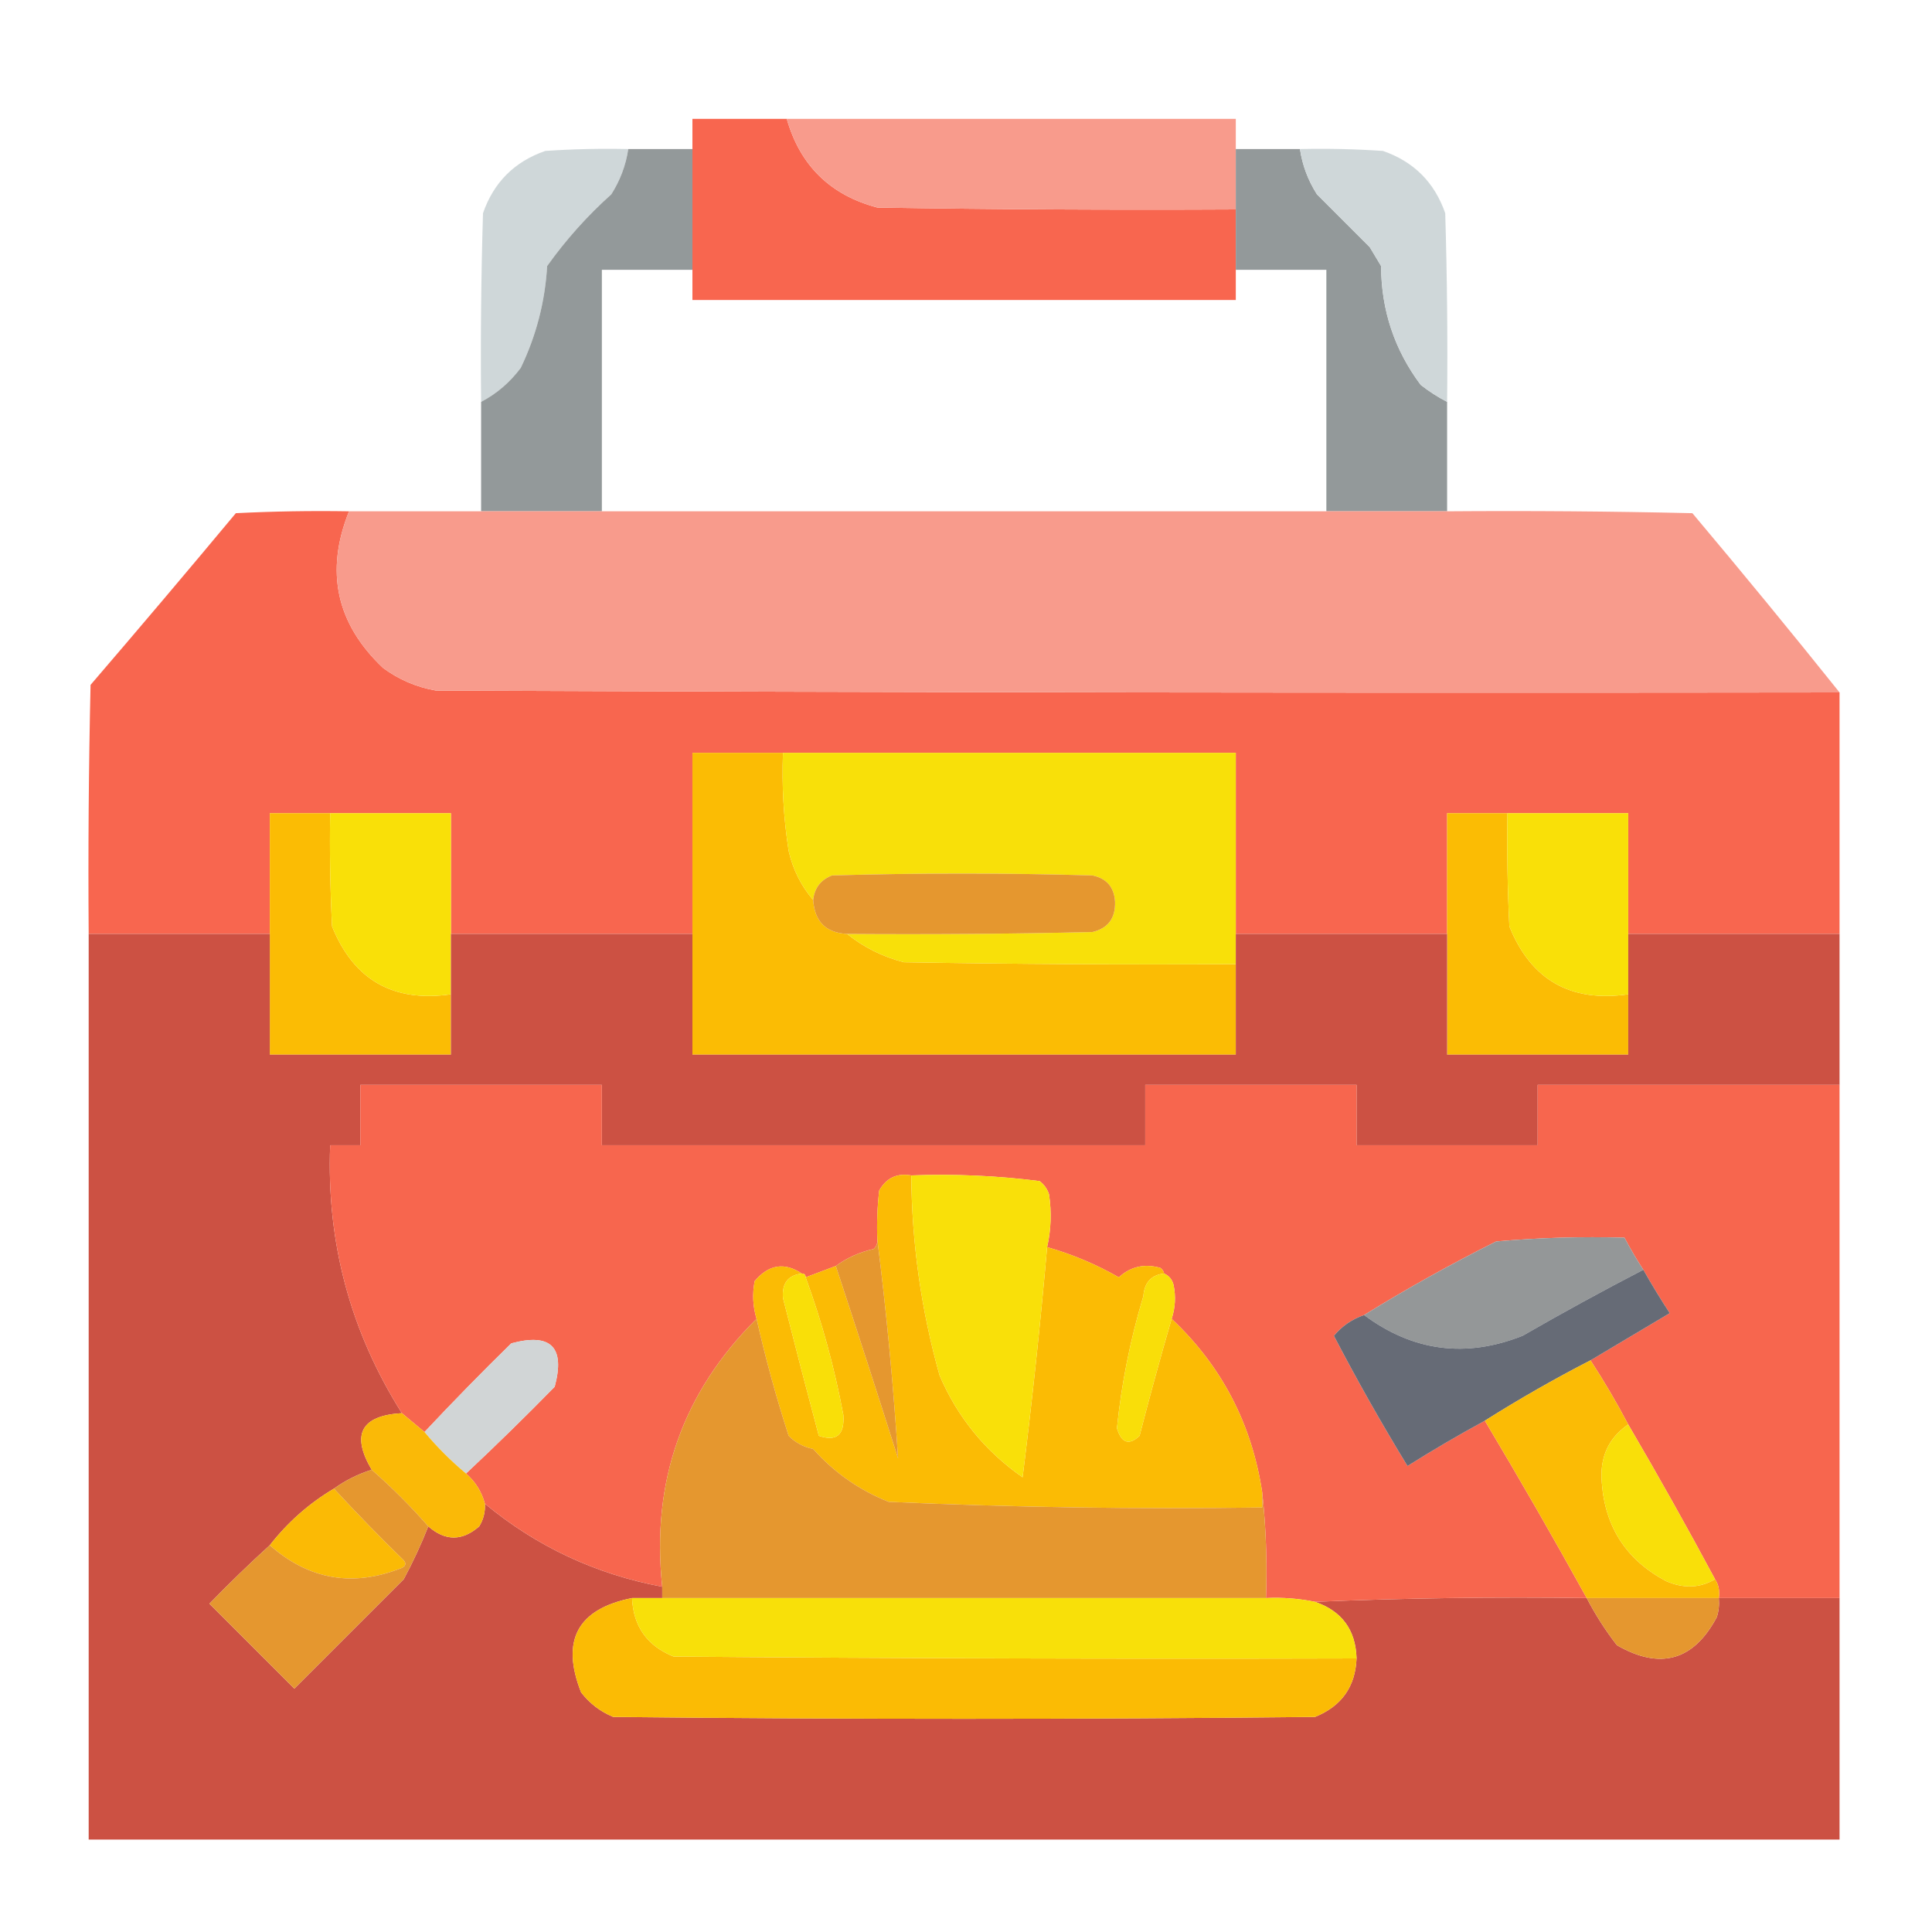 <?xml version="1.0" encoding="UTF-8"?>
<!DOCTYPE svg PUBLIC "-//W3C//DTD SVG 1.1//EN" "http://www.w3.org/Graphics/SVG/1.1/DTD/svg11.dtd">
<svg xmlns="http://www.w3.org/2000/svg" version="1.1" width="512px" height="512px" style="shape-rendering:geometricPrecision; text-rendering:geometricPrecision; image-rendering:optimizeQuality; fill-rule:evenodd; clip-rule:evenodd" xmlns:xlink="http://www.w3.org/1999/xlink">
<g><path style="opacity:1" fill="#f8664f" d="M 208.5,31.5 C 212.04,43.874 220.04,51.707 232.5,55C 264.165,55.5 295.832,55.667 327.5,55.5C 327.5,60.833 327.5,66.167 327.5,71.5C 327.5,74.167 327.5,76.833 327.5,79.5C 279.5,79.5 231.5,79.5 183.5,79.5C 183.5,76.833 183.5,74.167 183.5,71.5C 183.5,60.833 183.5,50.167 183.5,39.5C 183.5,36.833 183.5,34.167 183.5,31.5C 191.833,31.5 200.167,31.5 208.5,31.5 Z"/></g>
<g><path style="opacity:1" fill="#f89b8c" d="M 208.5,31.5 C 248.167,31.5 287.833,31.5 327.5,31.5C 327.5,34.167 327.5,36.833 327.5,39.5C 327.5,44.833 327.5,50.167 327.5,55.5C 295.832,55.667 264.165,55.5 232.5,55C 220.04,51.707 212.04,43.874 208.5,31.5 Z"/></g>
<g><path style="opacity:0.991" fill="#cfd7d9" d="M 166.5,39.5 C 165.864,43.781 164.364,47.781 162,51.5C 155.649,57.186 149.983,63.519 145,70.5C 144.44,79.971 142.106,88.971 138,97.5C 135.129,101.335 131.629,104.335 127.5,106.5C 127.333,89.83 127.5,73.163 128,56.5C 130.833,48.333 136.333,42.833 144.5,40C 151.826,39.5 159.159,39.334 166.5,39.5 Z"/></g>
<g><path style="opacity:1" fill="#93999a" d="M 166.5,39.5 C 172.167,39.5 177.833,39.5 183.5,39.5C 183.5,50.167 183.5,60.833 183.5,71.5C 175.5,71.5 167.5,71.5 159.5,71.5C 159.5,92.833 159.5,114.167 159.5,135.5C 148.833,135.5 138.167,135.5 127.5,135.5C 127.5,125.833 127.5,116.167 127.5,106.5C 131.629,104.335 135.129,101.335 138,97.5C 142.106,88.971 144.44,79.971 145,70.5C 149.983,63.519 155.649,57.186 162,51.5C 164.364,47.781 165.864,43.781 166.5,39.5 Z"/></g>
<g><path style="opacity:1" fill="#93999a" d="M 327.5,39.5 C 333.167,39.5 338.833,39.5 344.5,39.5C 345.136,43.781 346.636,47.781 349,51.5C 353.613,56.113 358.279,60.779 363,65.5C 364,67.167 365,68.833 366,70.5C 366.048,82.21 369.548,92.71 376.5,102C 378.734,103.75 381.068,105.25 383.5,106.5C 383.5,116.167 383.5,125.833 383.5,135.5C 372.833,135.5 362.167,135.5 351.5,135.5C 351.5,114.167 351.5,92.833 351.5,71.5C 343.5,71.5 335.5,71.5 327.5,71.5C 327.5,66.167 327.5,60.833 327.5,55.5C 327.5,50.167 327.5,44.833 327.5,39.5 Z"/></g>
<g><path style="opacity:0.991" fill="#cfd7d9" d="M 344.5,39.5 C 351.841,39.334 359.174,39.5 366.5,40C 374.667,42.833 380.167,48.333 383,56.5C 383.5,73.163 383.667,89.83 383.5,106.5C 381.068,105.25 378.734,103.75 376.5,102C 369.548,92.71 366.048,82.21 366,70.5C 365,68.833 364,67.167 363,65.5C 358.279,60.779 353.613,56.113 349,51.5C 346.636,47.781 345.136,43.781 344.5,39.5 Z"/></g>
<g><path style="opacity:1" fill="#f8664f" d="M 92.5,135.5 C 86.103,151.43 89.103,165.264 101.5,177C 105.682,180.09 110.349,182.09 115.5,183C 239.5,183.5 363.5,183.667 487.5,183.5C 487.5,204.833 487.5,226.167 487.5,247.5C 468.833,247.5 450.167,247.5 431.5,247.5C 431.5,236.833 431.5,226.167 431.5,215.5C 420.833,215.5 410.167,215.5 399.5,215.5C 394.167,215.5 388.833,215.5 383.5,215.5C 383.5,226.167 383.5,236.833 383.5,247.5C 364.833,247.5 346.167,247.5 327.5,247.5C 327.5,231.5 327.5,215.5 327.5,199.5C 287.5,199.5 247.5,199.5 207.5,199.5C 199.5,199.5 191.5,199.5 183.5,199.5C 183.5,215.5 183.5,231.5 183.5,247.5C 162.167,247.5 140.833,247.5 119.5,247.5C 119.5,236.833 119.5,226.167 119.5,215.5C 108.833,215.5 98.167,215.5 87.5,215.5C 82.167,215.5 76.833,215.5 71.5,215.5C 71.5,226.167 71.5,236.833 71.5,247.5C 55.5,247.5 39.5,247.5 23.5,247.5C 23.333,225.497 23.5,203.497 24,181.5C 36.952,166.426 49.785,151.259 62.5,136C 72.494,135.5 82.494,135.334 92.5,135.5 Z"/></g>
<g><path style="opacity:0.999" fill="#f89b8c" d="M 92.5,135.5 C 104.167,135.5 115.833,135.5 127.5,135.5C 138.167,135.5 148.833,135.5 159.5,135.5C 223.5,135.5 287.5,135.5 351.5,135.5C 362.167,135.5 372.833,135.5 383.5,135.5C 405.169,135.333 426.836,135.5 448.5,136C 461.735,151.726 474.735,167.56 487.5,183.5C 363.5,183.667 239.5,183.5 115.5,183C 110.349,182.09 105.682,180.09 101.5,177C 89.103,165.264 86.103,151.43 92.5,135.5 Z"/></g>
<g><path style="opacity:1" fill="#fbbc04" d="M 207.5,199.5 C 207.161,208.226 207.661,216.893 209,225.5C 210.138,230.443 212.305,234.776 215.5,238.5C 215.877,244.21 218.877,247.21 224.5,247.5C 228.854,251.025 233.854,253.525 239.5,255C 268.831,255.5 298.165,255.667 327.5,255.5C 327.5,263.5 327.5,271.5 327.5,279.5C 279.5,279.5 231.5,279.5 183.5,279.5C 183.5,268.833 183.5,258.167 183.5,247.5C 183.5,231.5 183.5,215.5 183.5,199.5C 191.5,199.5 199.5,199.5 207.5,199.5 Z"/></g>
<g><path style="opacity:1" fill="#f8e009" d="M 207.5,199.5 C 247.5,199.5 287.5,199.5 327.5,199.5C 327.5,215.5 327.5,231.5 327.5,247.5C 327.5,250.167 327.5,252.833 327.5,255.5C 298.165,255.667 268.831,255.5 239.5,255C 233.854,253.525 228.854,251.025 224.5,247.5C 246.169,247.667 267.836,247.5 289.5,247C 293.624,246.018 295.624,243.352 295.5,239C 295.277,235.112 293.277,232.779 289.5,232C 266.5,231.333 243.5,231.333 220.5,232C 217.507,233.159 215.84,235.325 215.5,238.5C 212.305,234.776 210.138,230.443 209,225.5C 207.661,216.893 207.161,208.226 207.5,199.5 Z"/></g>
<g><path style="opacity:1" fill="#fbbc04" d="M 87.5,215.5 C 87.334,225.506 87.5,235.506 88,245.5C 93.721,259.698 104.221,265.698 119.5,263.5C 119.5,268.833 119.5,274.167 119.5,279.5C 103.5,279.5 87.5,279.5 71.5,279.5C 71.5,268.833 71.5,258.167 71.5,247.5C 71.5,236.833 71.5,226.167 71.5,215.5C 76.833,215.5 82.167,215.5 87.5,215.5 Z"/></g>
<g><path style="opacity:1" fill="#f9e008" d="M 87.5,215.5 C 98.167,215.5 108.833,215.5 119.5,215.5C 119.5,226.167 119.5,236.833 119.5,247.5C 119.5,252.833 119.5,258.167 119.5,263.5C 104.221,265.698 93.721,259.698 88,245.5C 87.5,235.506 87.334,225.506 87.5,215.5 Z"/></g>
<g><path style="opacity:1" fill="#fbbc04" d="M 399.5,215.5 C 399.334,225.506 399.5,235.506 400,245.5C 405.721,259.698 416.221,265.698 431.5,263.5C 431.5,268.833 431.5,274.167 431.5,279.5C 415.5,279.5 399.5,279.5 383.5,279.5C 383.5,268.833 383.5,258.167 383.5,247.5C 383.5,236.833 383.5,226.167 383.5,215.5C 388.833,215.5 394.167,215.5 399.5,215.5 Z"/></g>
<g><path style="opacity:1" fill="#f9e008" d="M 399.5,215.5 C 410.167,215.5 420.833,215.5 431.5,215.5C 431.5,226.167 431.5,236.833 431.5,247.5C 431.5,252.833 431.5,258.167 431.5,263.5C 416.221,265.698 405.721,259.698 400,245.5C 399.5,235.506 399.334,225.506 399.5,215.5 Z"/></g>
<g><path style="opacity:1" fill="#e5972f" d="M 224.5,247.5 C 218.877,247.21 215.877,244.21 215.5,238.5C 215.84,235.325 217.507,233.159 220.5,232C 243.5,231.333 266.5,231.333 289.5,232C 293.277,232.779 295.277,235.112 295.5,239C 295.624,243.352 293.624,246.018 289.5,247C 267.836,247.5 246.169,247.667 224.5,247.5 Z"/></g>
<g><path style="opacity:1" fill="#cc5143" d="M 23.5,247.5 C 39.5,247.5 55.5,247.5 71.5,247.5C 71.5,258.167 71.5,268.833 71.5,279.5C 87.5,279.5 103.5,279.5 119.5,279.5C 119.5,274.167 119.5,268.833 119.5,263.5C 119.5,258.167 119.5,252.833 119.5,247.5C 140.833,247.5 162.167,247.5 183.5,247.5C 183.5,258.167 183.5,268.833 183.5,279.5C 231.5,279.5 279.5,279.5 327.5,279.5C 327.5,271.5 327.5,263.5 327.5,255.5C 327.5,252.833 327.5,250.167 327.5,247.5C 346.167,247.5 364.833,247.5 383.5,247.5C 383.5,258.167 383.5,268.833 383.5,279.5C 399.5,279.5 415.5,279.5 431.5,279.5C 431.5,274.167 431.5,268.833 431.5,263.5C 431.5,258.167 431.5,252.833 431.5,247.5C 450.167,247.5 468.833,247.5 487.5,247.5C 487.5,260.833 487.5,274.167 487.5,287.5C 460.833,287.5 434.167,287.5 407.5,287.5C 407.5,292.833 407.5,298.167 407.5,303.5C 391.5,303.5 375.5,303.5 359.5,303.5C 359.5,298.167 359.5,292.833 359.5,287.5C 340.833,287.5 322.167,287.5 303.5,287.5C 303.5,292.833 303.5,298.167 303.5,303.5C 255.5,303.5 207.5,303.5 159.5,303.5C 159.5,298.167 159.5,292.833 159.5,287.5C 138.167,287.5 116.833,287.5 95.5,287.5C 95.5,292.833 95.5,298.167 95.5,303.5C 92.833,303.5 90.167,303.5 87.5,303.5C 86.499,329.166 92.833,352.833 106.5,374.5C 95.673,375.154 93.006,380.154 98.5,389.5C 94.849,390.659 91.515,392.326 88.5,394.5C 81.938,398.39 76.271,403.39 71.5,409.5C 66.035,414.464 60.702,419.63 55.5,425C 63,432.5 70.5,440 78,447.5C 87.667,437.833 97.333,428.167 107,418.5C 109.452,413.932 111.618,409.265 113.5,404.5C 118.003,408.445 122.503,408.445 127,404.5C 128.128,402.655 128.628,400.655 128.5,398.5C 142.215,409.856 157.881,417.189 175.5,420.5C 175.5,421.5 175.5,422.5 175.5,423.5C 172.833,423.5 170.167,423.5 167.5,423.5C 153.055,426.388 148.555,434.721 154,448.5C 156.264,451.433 159.098,453.6 162.5,455C 224.5,455.667 286.5,455.667 348.5,455C 355.523,452.154 359.19,446.987 359.5,439.5C 359.279,431.949 355.612,426.949 348.5,424.5C 372.328,423.502 396.328,423.169 420.5,423.5C 422.782,427.893 425.448,432.059 428.5,436C 439.995,442.61 448.828,440.11 455,428.5C 455.494,426.866 455.66,425.199 455.5,423.5C 466.167,423.5 476.833,423.5 487.5,423.5C 487.5,444.833 487.5,466.167 487.5,487.5C 332.833,487.5 178.167,487.5 23.5,487.5C 23.5,407.5 23.5,327.5 23.5,247.5 Z"/></g>
<g><path style="opacity:1" fill="#f7664e" d="M 487.5,287.5 C 487.5,332.833 487.5,378.167 487.5,423.5C 476.833,423.5 466.167,423.5 455.5,423.5C 455.784,421.585 455.451,419.919 454.5,418.5C 447.099,404.699 439.432,391.032 431.5,377.5C 428.404,371.633 425.071,365.967 421.5,360.5C 428.437,356.359 435.437,352.193 442.5,348C 440.03,344.222 437.697,340.389 435.5,336.5C 433.719,333.777 432.052,330.943 430.5,328C 419.157,327.667 407.824,328 396.5,329C 384.48,335.006 372.814,341.506 361.5,348.5C 358.311,349.593 355.644,351.426 353.5,354C 359.613,365.727 366.113,377.227 373,388.5C 379.721,384.273 386.554,380.273 393.5,376.5C 402.753,392.004 411.753,407.67 420.5,423.5C 396.328,423.169 372.328,423.502 348.5,424.5C 344.232,423.627 339.898,423.294 335.5,423.5C 335.827,413.985 335.494,404.652 334.5,395.5C 331.743,377.315 323.743,361.982 310.5,349.5C 311.468,346.555 311.634,343.555 311,340.5C 310.623,339.058 309.79,338.058 308.5,337.5C 308.389,336.883 308.056,336.383 307.5,336C 303.291,334.811 299.624,335.644 296.5,338.5C 290.463,335.046 284.13,332.379 277.5,330.5C 278.55,325.886 278.717,321.22 278,316.5C 277.535,315.069 276.701,313.903 275.5,313C 264.244,311.567 252.91,311.067 241.5,311.5C 237.727,310.822 234.894,312.156 233,315.5C 232.501,319.821 232.334,324.154 232.5,328.5C 232.586,329.496 232.252,330.329 231.5,331C 227.771,331.844 224.437,333.344 221.5,335.5C 218.833,336.5 216.167,337.5 213.5,338.5C 213.5,337.833 213.167,337.5 212.5,337.5C 207.887,334.434 203.72,335.101 200,339.5C 199.341,342.888 199.508,346.221 200.5,349.5C 180.889,368.991 172.555,392.658 175.5,420.5C 157.881,417.189 142.215,409.856 128.5,398.5C 127.651,395.319 125.985,392.652 123.5,390.5C 131.465,383.036 139.298,375.369 147,367.5C 149.833,357 146,353.167 135.5,356C 127.631,363.702 119.964,371.535 112.5,379.5C 110.475,377.804 108.475,376.137 106.5,374.5C 92.833,352.833 86.499,329.166 87.5,303.5C 90.167,303.5 92.833,303.5 95.5,303.5C 95.5,298.167 95.5,292.833 95.5,287.5C 116.833,287.5 138.167,287.5 159.5,287.5C 159.5,292.833 159.5,298.167 159.5,303.5C 207.5,303.5 255.5,303.5 303.5,303.5C 303.5,298.167 303.5,292.833 303.5,287.5C 322.167,287.5 340.833,287.5 359.5,287.5C 359.5,292.833 359.5,298.167 359.5,303.5C 375.5,303.5 391.5,303.5 407.5,303.5C 407.5,298.167 407.5,292.833 407.5,287.5C 434.167,287.5 460.833,287.5 487.5,287.5 Z"/></g>
<g><path style="opacity:1" fill="#fbbb04" d="M 241.5,311.5 C 241.636,329.541 244.136,347.207 249,364.5C 253.744,375.58 261.077,384.58 271,391.5C 273.538,371.245 275.705,350.912 277.5,330.5C 284.13,332.379 290.463,335.046 296.5,338.5C 299.624,335.644 303.291,334.811 307.5,336C 308.056,336.383 308.389,336.883 308.5,337.5C 305.112,337.874 303.278,339.874 303,343.5C 299.536,355.008 297.203,366.675 296,378.5C 297.211,382.462 299.211,383.129 302,380.5C 304.681,370.109 307.514,359.776 310.5,349.5C 323.743,361.982 331.743,377.315 334.5,395.5C 334.5,396.833 334.5,398.167 334.5,399.5C 301.451,399.972 268.451,399.472 235.5,398C 227.749,394.92 221.082,390.254 215.5,384C 212.966,383.484 210.8,382.317 209,380.5C 205.698,370.292 202.865,359.958 200.5,349.5C 199.508,346.221 199.341,342.888 200,339.5C 203.72,335.101 207.887,334.434 212.5,337.5C 208.842,337.935 207.175,340.101 207.5,344C 210.587,356.182 213.754,368.349 217,380.5C 221.68,382.104 223.847,380.271 223.5,375C 221.16,362.467 217.827,350.3 213.5,338.5C 216.167,337.5 218.833,336.5 221.5,335.5C 227.089,352.435 232.589,369.435 238,386.5C 236.749,366.996 234.916,347.663 232.5,328.5C 232.334,324.154 232.501,319.821 233,315.5C 234.894,312.156 237.727,310.822 241.5,311.5 Z"/></g>
<g><path style="opacity:1" fill="#f9e009" d="M 241.5,311.5 C 252.91,311.067 264.244,311.567 275.5,313C 276.701,313.903 277.535,315.069 278,316.5C 278.717,321.22 278.55,325.886 277.5,330.5C 275.705,350.912 273.538,371.245 271,391.5C 261.077,384.58 253.744,375.58 249,364.5C 244.136,347.207 241.636,329.541 241.5,311.5 Z"/></g>
<g><path style="opacity:1" fill="#949798" d="M 435.5,336.5 C 424.741,342.076 414.074,347.909 403.5,354C 388.438,359.959 374.438,358.125 361.5,348.5C 372.814,341.506 384.48,335.006 396.5,329C 407.824,328 419.157,327.667 430.5,328C 432.052,330.943 433.719,333.777 435.5,336.5 Z"/></g>
<g><path style="opacity:1" fill="#e5972f" d="M 232.5,328.5 C 234.916,347.663 236.749,366.996 238,386.5C 232.589,369.435 227.089,352.435 221.5,335.5C 224.437,333.344 227.771,331.844 231.5,331C 232.252,330.329 232.586,329.496 232.5,328.5 Z"/></g>
<g><path style="opacity:1" fill="#666b76" d="M 435.5,336.5 C 437.697,340.389 440.03,344.222 442.5,348C 435.437,352.193 428.437,356.359 421.5,360.5C 411.904,365.441 402.571,370.775 393.5,376.5C 386.554,380.273 379.721,384.273 373,388.5C 366.113,377.227 359.613,365.727 353.5,354C 355.644,351.426 358.311,349.593 361.5,348.5C 374.438,358.125 388.438,359.959 403.5,354C 414.074,347.909 424.741,342.076 435.5,336.5 Z"/></g>
<g><path style="opacity:1" fill="#f9df08" d="M 212.5,337.5 C 213.167,337.5 213.5,337.833 213.5,338.5C 217.827,350.3 221.16,362.467 223.5,375C 223.847,380.271 221.68,382.104 217,380.5C 213.754,368.349 210.587,356.182 207.5,344C 207.175,340.101 208.842,337.935 212.5,337.5 Z"/></g>
<g><path style="opacity:1" fill="#f9de09" d="M 308.5,337.5 C 309.79,338.058 310.623,339.058 311,340.5C 311.634,343.555 311.468,346.555 310.5,349.5C 307.514,359.776 304.681,370.109 302,380.5C 299.211,383.129 297.211,382.462 296,378.5C 297.203,366.675 299.536,355.008 303,343.5C 303.278,339.874 305.112,337.874 308.5,337.5 Z"/></g>
<g><path style="opacity:1" fill="#e5972f" d="M 200.5,349.5 C 202.865,359.958 205.698,370.292 209,380.5C 210.8,382.317 212.966,383.484 215.5,384C 221.082,390.254 227.749,394.92 235.5,398C 268.451,399.472 301.451,399.972 334.5,399.5C 334.5,398.167 334.5,396.833 334.5,395.5C 335.494,404.652 335.827,413.985 335.5,423.5C 282.167,423.5 228.833,423.5 175.5,423.5C 175.5,422.5 175.5,421.5 175.5,420.5C 172.555,392.658 180.889,368.991 200.5,349.5 Z"/></g>
<g><path style="opacity:1" fill="#d1d5d6" d="M 123.5,390.5 C 119.5,387.167 115.833,383.5 112.5,379.5C 119.964,371.535 127.631,363.702 135.5,356C 146,353.167 149.833,357 147,367.5C 139.298,375.369 131.465,383.036 123.5,390.5 Z"/></g>
<g><path style="opacity:1" fill="#fbbb05" d="M 421.5,360.5 C 425.071,365.967 428.404,371.633 431.5,377.5C 426.222,381.108 423.888,386.275 424.5,393C 425.39,404.778 431.057,413.445 441.5,419C 446.2,421.04 450.533,420.873 454.5,418.5C 455.451,419.919 455.784,421.585 455.5,423.5C 443.833,423.5 432.167,423.5 420.5,423.5C 411.753,407.67 402.753,392.004 393.5,376.5C 402.571,370.775 411.904,365.441 421.5,360.5 Z"/></g>
<g><path style="opacity:1" fill="#fab907" d="M 106.5,374.5 C 108.475,376.137 110.475,377.804 112.5,379.5C 115.833,383.5 119.5,387.167 123.5,390.5C 125.985,392.652 127.651,395.319 128.5,398.5C 128.628,400.655 128.128,402.655 127,404.5C 122.503,408.445 118.003,408.445 113.5,404.5C 108.833,399.167 103.833,394.167 98.5,389.5C 93.006,380.154 95.673,375.154 106.5,374.5 Z"/></g>
<g><path style="opacity:1" fill="#f9df09" d="M 431.5,377.5 C 439.432,391.032 447.099,404.699 454.5,418.5C 450.533,420.873 446.2,421.04 441.5,419C 431.057,413.445 425.39,404.778 424.5,393C 423.888,386.275 426.222,381.108 431.5,377.5 Z"/></g>
<g><path style="opacity:1" fill="#fbba05" d="M 88.5,394.5 C 94.436,400.938 100.603,407.271 107,413.5C 107.688,414.332 107.521,414.998 106.5,415.5C 93.585,420.687 81.918,418.687 71.5,409.5C 76.271,403.39 81.938,398.39 88.5,394.5 Z"/></g>
<g><path style="opacity:1" fill="#e5972f" d="M 98.5,389.5 C 103.833,394.167 108.833,399.167 113.5,404.5C 111.618,409.265 109.452,413.932 107,418.5C 97.333,428.167 87.667,437.833 78,447.5C 70.5,440 63,432.5 55.5,425C 60.702,419.63 66.035,414.464 71.5,409.5C 81.918,418.687 93.585,420.687 106.5,415.5C 107.521,414.998 107.688,414.332 107,413.5C 100.603,407.271 94.436,400.938 88.5,394.5C 91.515,392.326 94.849,390.659 98.5,389.5 Z"/></g>
<g><path style="opacity:1" fill="#fbbb04" d="M 167.5,423.5 C 167.835,431.006 171.501,436.172 178.5,439C 238.832,439.5 299.166,439.667 359.5,439.5C 359.19,446.987 355.523,452.154 348.5,455C 286.5,455.667 224.5,455.667 162.5,455C 159.098,453.6 156.264,451.433 154,448.5C 148.555,434.721 153.055,426.388 167.5,423.5 Z"/></g>
<g><path style="opacity:1" fill="#f8e009" d="M 167.5,423.5 C 170.167,423.5 172.833,423.5 175.5,423.5C 228.833,423.5 282.167,423.5 335.5,423.5C 339.898,423.294 344.232,423.627 348.5,424.5C 355.612,426.949 359.279,431.949 359.5,439.5C 299.166,439.667 238.832,439.5 178.5,439C 171.501,436.172 167.835,431.006 167.5,423.5 Z"/></g>
<g><path style="opacity:1" fill="#e5972f" d="M 420.5,423.5 C 432.167,423.5 443.833,423.5 455.5,423.5C 455.66,425.199 455.494,426.866 455,428.5C 448.828,440.11 439.995,442.61 428.5,436C 425.448,432.059 422.782,427.893 420.5,423.5 Z"/></g>
</svg>
